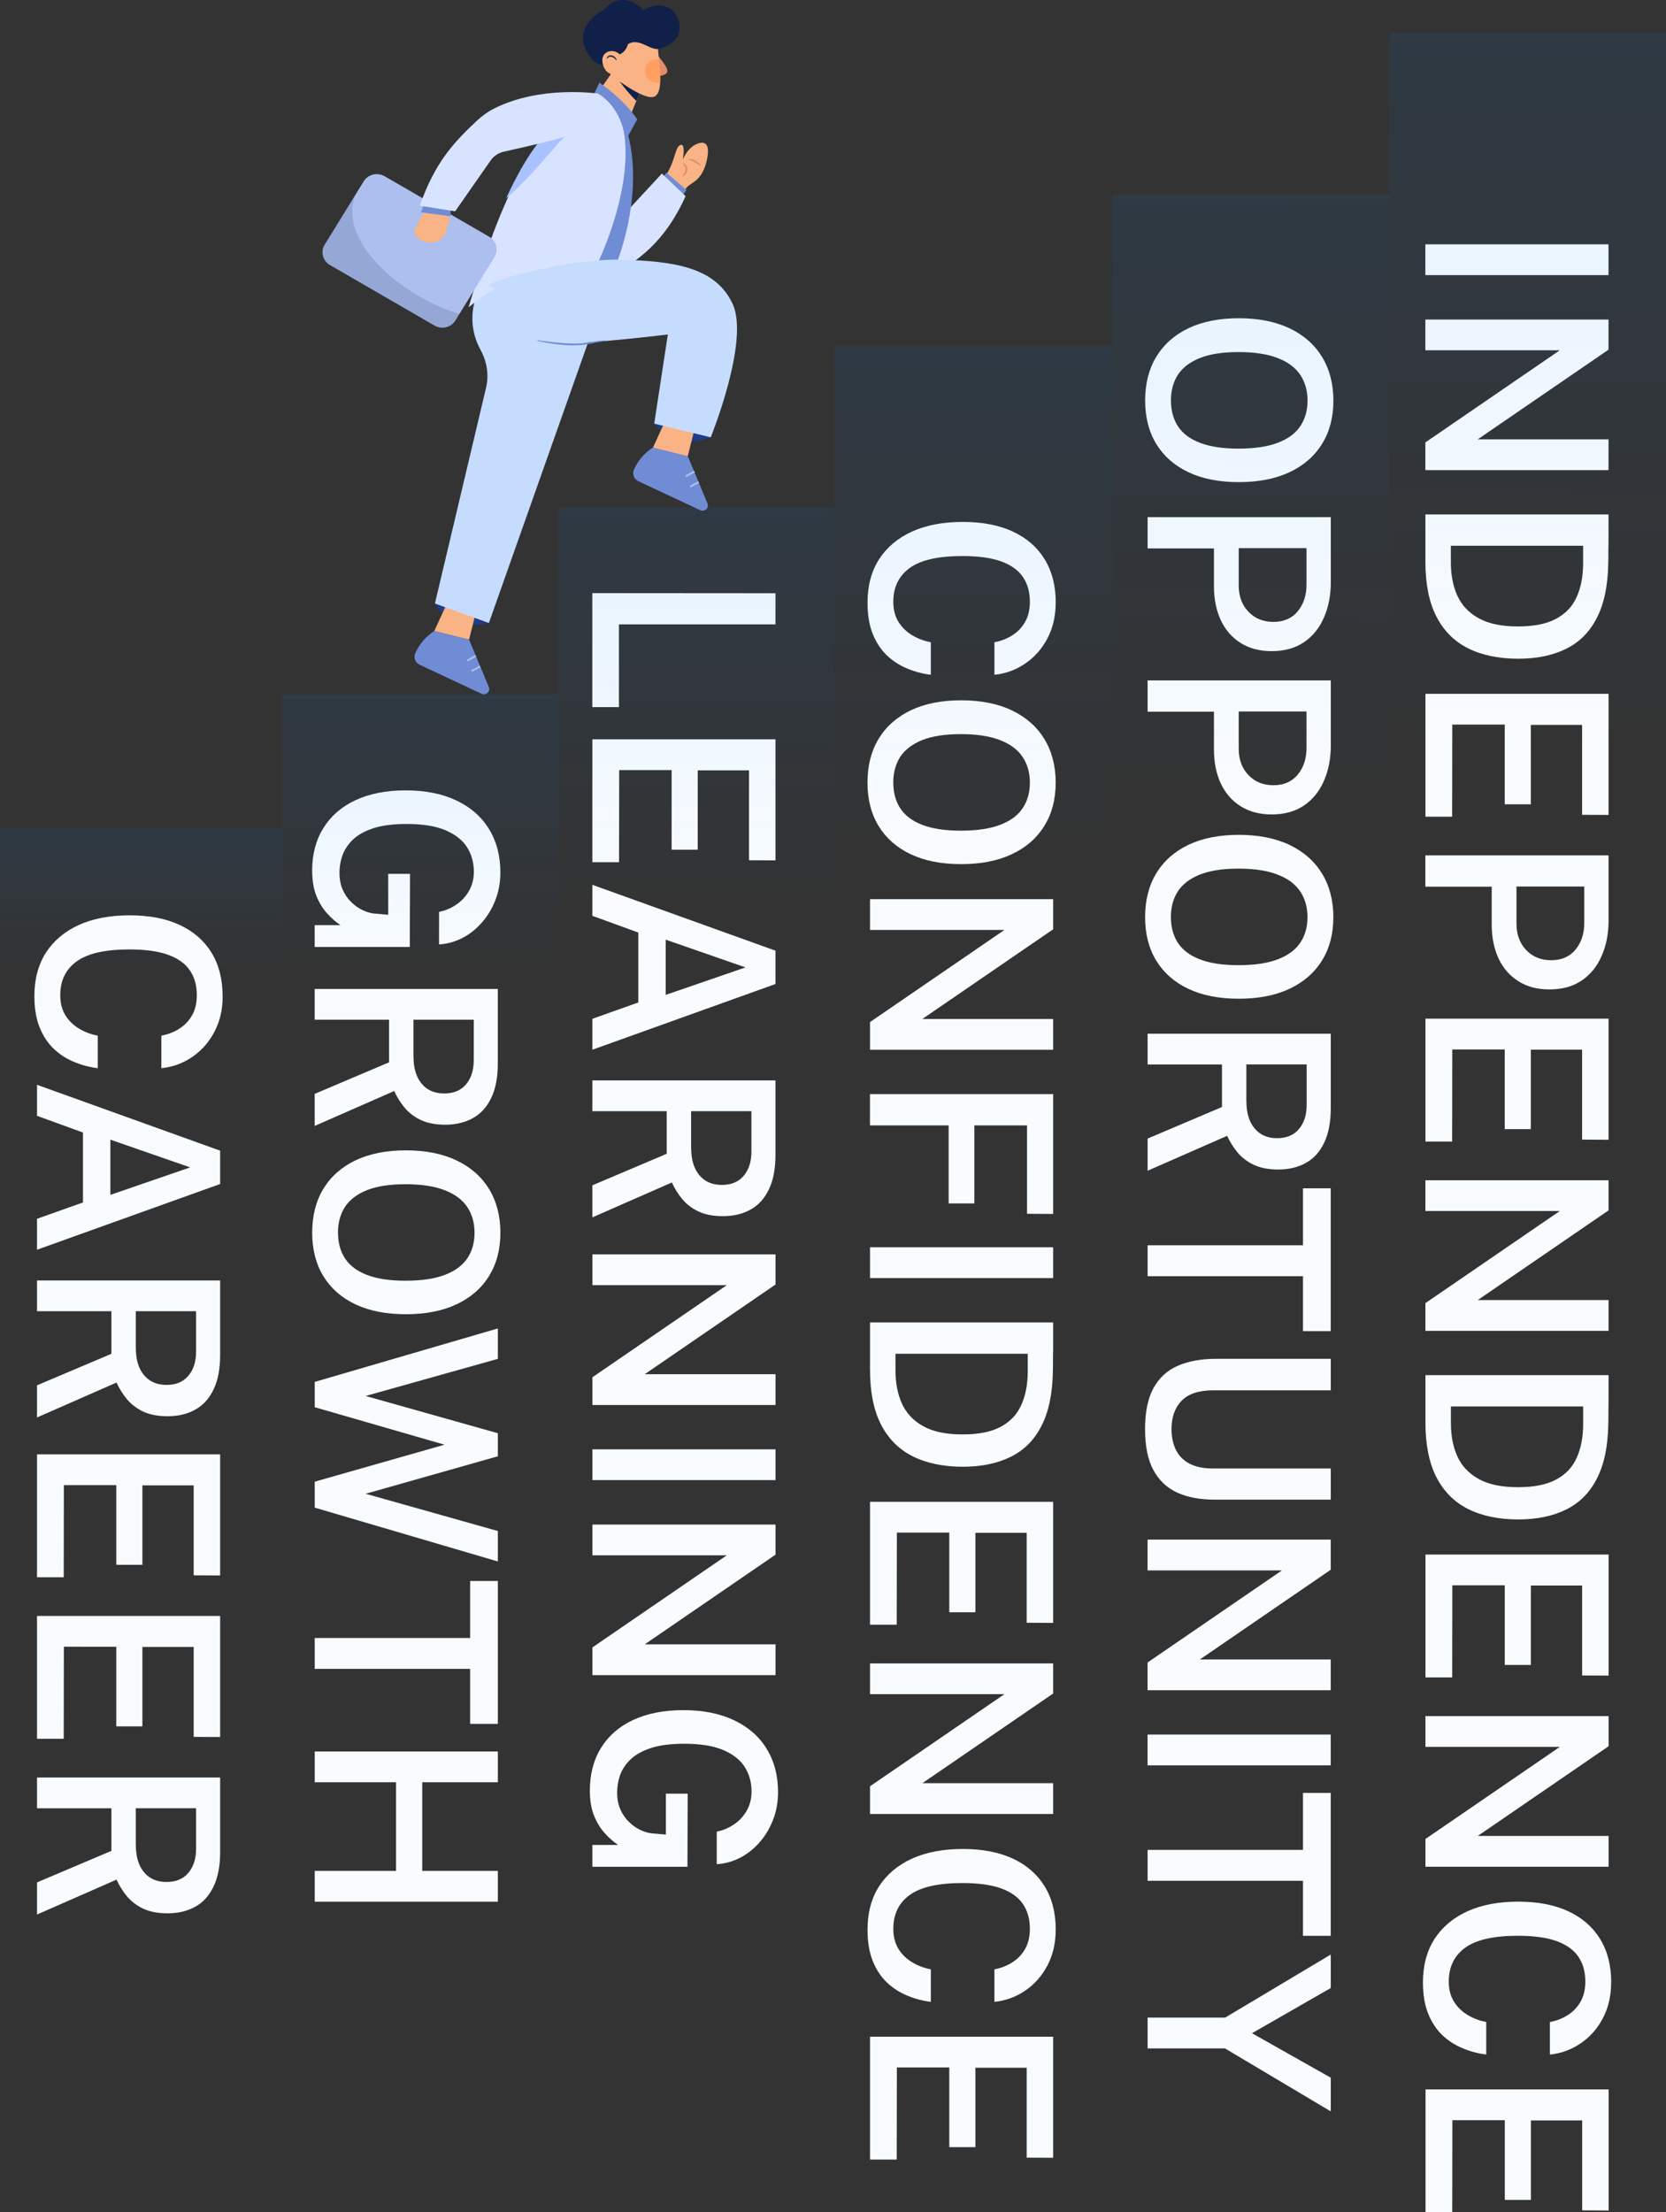 <?xml version="1.0" encoding="UTF-8"?>
<svg id="Layer_1" data-name="Layer 1" xmlns="http://www.w3.org/2000/svg" xmlns:xlink="http://www.w3.org/1999/xlink" viewBox="0 0 360 478">
  <rect x="0" y="0" width="360" height="478" fill="#333333" stroke="none"/>
  <defs>
    <linearGradient id="linear-gradient" x1="30.52" y1="305.02" x2="30.49" y2="273.85" gradientTransform="translate(0 484) scale(1 -1)" gradientUnits="userSpaceOnUse">
      <stop offset="0" stop-color="#0085ff"/>
      <stop offset="1" stop-color="#0085ff" stop-opacity="0"/>
    </linearGradient>
    <linearGradient id="linear-gradient-2" x1="90.84" y1="334.04" x2="90.75" y2="273.05" gradientTransform="translate(0 484) scale(1 -1)" gradientUnits="userSpaceOnUse">
      <stop offset="0" stop-color="#0085ff"/>
      <stop offset="1" stop-color="#0085ff" stop-opacity="0"/>
    </linearGradient>
    <linearGradient id="linear-gradient-3" x1="150.5" y1="374.42" x2="150.32" y2="285.98" gradientTransform="translate(0 484) scale(1 -1)" gradientUnits="userSpaceOnUse">
      <stop offset="0" stop-color="#0085ff"/>
      <stop offset="1" stop-color="#0085ff" stop-opacity="0"/>
    </linearGradient>
    <linearGradient id="linear-gradient-4" x1="210.5" y1="409.33" x2="210.22" y2="297.24" gradientTransform="translate(0 484) scale(1 -1)" gradientUnits="userSpaceOnUse">
      <stop offset="0" stop-color="#0085ff"/>
      <stop offset="1" stop-color="#0085ff" stop-opacity="0"/>
    </linearGradient>
    <linearGradient id="linear-gradient-5" x1="270.56" y1="442.09" x2="270.15" y2="307.9" gradientTransform="translate(0 484) scale(1 -1)" gradientUnits="userSpaceOnUse">
      <stop offset="0" stop-color="#0085ff"/>
      <stop offset="1" stop-color="#0085ff" stop-opacity="0"/>
    </linearGradient>
    <linearGradient id="linear-gradient-6" x1="330.5" y1="477.11" x2="329.94" y2="319.2" gradientTransform="translate(0 484) scale(1 -1)" gradientUnits="userSpaceOnUse">
      <stop offset="0" stop-color="#0085ff"/>
      <stop offset="1" stop-color="#0085ff" stop-opacity="0"/>
    </linearGradient>
  </defs>
  <path d="M167.57,128.18v6.73h-33.83v17.87h-5.75v-24.63l39.57,.03Zm-39.57,31.56h39.57v26.16l-5.72-.03v-19.43h-11.08v17.16h-5.64v-17.21h-11.33l-.03,19.9h-5.77v-26.55Zm0,31.44l39.57,14.23v7.2l-39.57,14.2v-6.68l9.93-3.53v-15.11l-9.93-3.61v-6.71Zm15.85,11.85v11.93l17.24-5.94-17.24-5.99Zm-15.85,60.03v-6.95l16.07-6.82v-9.2h-16.07v-6.65h39.57v16.06c0,3.03-.47,5.52-1.42,7.47-.93,1.97-2.25,3.43-3.97,4.38-1.7,.95-3.68,1.42-5.97,1.42-2.12,0-3.9-.35-5.34-1.04-1.42-.69-2.59-1.6-3.5-2.71-.89-1.1-1.62-2.27-2.19-3.53l-17.19,7.55Zm21.35-15.05c0,2.52,.58,4.48,1.75,5.88,1.17,1.42,2.79,2.13,4.87,2.13s3.62-.66,4.73-1.97c1.11-1.31,1.67-3.05,1.67-5.2v-8.76h-13.03v7.91Zm18.23,48.91v6.65h-39.57v-5.99l29.04-19.9h-29.04v-6.65h39.57v6.51l-28.27,19.38h28.27Zm0,16.23v6.65h-39.57v-6.65h39.57Zm0,42.14v6.65h-39.57v-5.99l29.04-19.9h-29.04v-6.65h39.57v6.51l-28.27,19.38h28.27Zm-40.12,31.56c0-3.54,.81-6.61,2.43-9.22,1.62-2.61,3.94-4.62,6.95-6.02,3.03-1.4,6.64-2.11,10.84-2.11s7.88,.73,10.95,2.19c3.07,1.46,5.41,3.51,7.03,6.16,1.64,2.66,2.46,5.78,2.46,9.36,0,2.19-.36,4.21-1.1,6.05-.73,1.86-1.71,3.49-2.95,4.87-1.24,1.4-2.65,2.51-4.24,3.31-1.59,.8-3.24,1.25-4.95,1.34v-7.03c1.35-.26,2.59-.78,3.72-1.56,1.15-.77,2.07-1.76,2.76-2.98,.69-1.2,1.04-2.58,1.04-4.13,0-1.99-.5-3.77-1.5-5.34-1-1.55-2.58-2.77-4.74-3.67-2.14-.88-4.91-1.31-8.32-1.31-2.7,0-4.98,.27-6.84,.82-1.84,.57-3.33,1.33-4.46,2.3-1.11,.99-1.93,2.12-2.44,3.39-.49,1.28-.74,2.63-.74,4.05s.24,2.61,.71,3.67c.47,1.06,1.1,1.95,1.86,2.68,.77,.75,1.59,1.32,2.46,1.73,.89,.42,1.76,.67,2.6,.74l2.9,.25v-8.84h4.71l-.05,15.79h-20.55v-4.71h5.56c-1-.68-1.97-1.53-2.9-2.57-.93-1.02-1.7-2.28-2.3-3.78-.6-1.48-.9-3.29-.9-5.42Z" fill="#f9fcff"/>
  <path d="M228.12,130.2c0,2.9-.59,5.47-1.78,7.72-1.17,2.24-2.76,4.05-4.76,5.42-2.01,1.39-4.24,2.21-6.7,2.46v-7.03c1.46-.27,2.76-.78,3.91-1.53,1.15-.73,2.06-1.7,2.74-2.9,.68-1.2,1.01-2.65,1.01-4.32,0-2.1-.5-3.89-1.51-5.36-.99-1.46-2.55-2.58-4.71-3.37-2.15-.77-4.94-1.15-8.37-1.15-5.2,0-8.99,.86-11.36,2.57-2.37,1.72-3.56,4.15-3.56,7.31,0,1.68,.37,3.12,1.1,4.32,.75,1.2,1.73,2.17,2.96,2.9,1.24,.75,2.59,1.26,4.05,1.53v7.03c-1.79-.22-3.5-.68-5.14-1.37-1.64-.68-3.11-1.63-4.41-2.87-1.28-1.24-2.29-2.8-3.04-4.68-.73-1.86-1.09-4.09-1.09-6.68,0-3.63,.83-6.75,2.49-9.36,1.68-2.59,4.05-4.59,7.12-5.99,3.08-1.39,6.74-2.08,10.97-2.08s7.82,.69,10.81,2.08c2.99,1.39,5.28,3.38,6.87,5.97,1.6,2.61,2.41,5.74,2.41,9.39Zm-40.67,38.9c0-3.65,.8-6.81,2.41-9.47,1.61-2.65,3.92-4.7,6.95-6.16,3.03-1.44,6.66-2.16,10.89-2.16s7.93,.73,10.97,2.19c3.05,1.46,5.38,3.52,7.01,6.18,1.62,2.68,2.44,5.82,2.44,9.41s-.81,6.71-2.44,9.33c-1.62,2.65-3.96,4.69-7.01,6.13-3.05,1.44-6.7,2.16-10.97,2.16s-7.86-.71-10.89-2.13c-3.01-1.42-5.33-3.46-6.95-6.1-1.61-2.65-2.41-5.77-2.41-9.39Zm5.58,0c0,2.15,.5,4.01,1.51,5.56,1.02,1.55,2.6,2.74,4.74,3.56,2.15,.84,4.93,1.26,8.35,1.26s6.29-.42,8.48-1.26c2.21-.84,3.83-2.03,4.87-3.59,1.04-1.55,1.56-3.39,1.56-5.53s-.53-4.01-1.59-5.58c-1.04-1.55-2.66-2.76-4.87-3.61-2.19-.86-5.01-1.29-8.46-1.29s-6.19,.43-8.35,1.29c-2.13,.86-3.71,2.06-4.74,3.61-1,1.57-1.51,3.43-1.51,5.58Zm34.54,51.07v6.65h-39.57v-5.99l29.04-19.9h-29.04v-6.65h39.57v6.51l-28.27,19.38h28.27Zm0,16.23v25.89l-5.64-.03v-19.1h-11.38v16.86h-5.56v-16.86h-17v-6.76h39.57Zm0,33.09v6.65h-39.57v-6.65h39.57Zm0,16.25v4.3c0,1.11,0,2.23-.03,3.37,0,1.15,0,2.14-.03,2.98-.09,4.82-.92,8.73-2.49,11.74-1.55,3.03-3.77,5.25-6.65,6.65-2.86,1.42-6.32,2.13-10.37,2.13s-7.84-.76-10.81-2.27c-2.97-1.5-5.26-3.79-6.84-6.9-1.57-3.08-2.35-7.01-2.35-11.77v-10.24h39.57Zm-5.5,6.76h-28.57v3.58c0,2.72,.46,5.12,1.4,7.2,.95,2.08,2.48,3.7,4.6,4.87,2.12,1.19,4.94,1.78,8.48,1.78s6.18-.55,8.24-1.64c2.06-1.1,3.55-2.66,4.46-4.71,.93-2.04,1.4-4.49,1.4-7.33v-3.75Zm-34.07,31.99h39.57v26.16l-5.72-.03v-19.43h-11.08v17.16h-5.64v-17.21h-11.33l-.03,19.9h-5.77v-26.55Zm39.57,60.8v6.65h-39.57v-5.99l29.04-19.9h-29.04v-6.65h39.57v6.51l-28.27,19.38h28.27Zm.55,31.64c0,2.9-.59,5.47-1.78,7.72-1.17,2.24-2.76,4.05-4.76,5.42-2.01,1.39-4.24,2.21-6.7,2.46v-7.03c1.46-.27,2.76-.78,3.91-1.53,1.15-.73,2.06-1.7,2.74-2.9,.68-1.21,1.01-2.65,1.01-4.33,0-2.1-.5-3.89-1.51-5.36-.99-1.46-2.55-2.58-4.71-3.37-2.15-.77-4.94-1.15-8.37-1.15-5.2,0-8.99,.86-11.36,2.57-2.37,1.71-3.56,4.15-3.56,7.31,0,1.68,.37,3.12,1.1,4.33,.75,1.2,1.73,2.17,2.96,2.9,1.24,.75,2.59,1.26,4.05,1.53v7.03c-1.79-.22-3.5-.67-5.14-1.37-1.64-.68-3.11-1.63-4.41-2.87-1.28-1.24-2.29-2.8-3.04-4.68-.73-1.86-1.09-4.09-1.09-6.68,0-3.63,.83-6.75,2.49-9.36,1.68-2.59,4.05-4.59,7.12-5.99,3.08-1.39,6.74-2.08,10.97-2.08s7.82,.69,10.81,2.08c2.99,1.39,5.28,3.38,6.87,5.97,1.6,2.61,2.41,5.74,2.41,9.39Zm-40.12,23.13h39.57v26.16l-5.72-.03v-19.43h-11.08v17.16h-5.64v-17.21h-11.33l-.03,19.9h-5.77v-26.55Z" fill="#f9fcff"/>
  <path d="M67.45,188.12c0-3.54,.81-6.61,2.44-9.22,1.62-2.61,3.94-4.62,6.95-6.02,3.03-1.4,6.64-2.11,10.84-2.11s7.88,.73,10.95,2.19c3.07,1.46,5.41,3.51,7.03,6.16,1.64,2.66,2.46,5.78,2.46,9.36,0,2.19-.36,4.21-1.1,6.05-.73,1.86-1.72,3.49-2.96,4.87-1.24,1.4-2.65,2.51-4.24,3.31-1.59,.8-3.24,1.25-4.95,1.34v-7.03c1.35-.26,2.59-.78,3.72-1.56,1.15-.77,2.07-1.76,2.76-2.98,.69-1.2,1.04-2.58,1.04-4.13,0-1.99-.5-3.77-1.5-5.34-1-1.55-2.58-2.77-4.73-3.67-2.13-.88-4.91-1.31-8.32-1.31-2.7,0-4.98,.27-6.84,.82-1.84,.57-3.33,1.33-4.46,2.3-1.11,.99-1.92,2.12-2.44,3.39-.49,1.28-.74,2.63-.74,4.05s.24,2.61,.71,3.67c.47,1.06,1.09,1.95,1.86,2.68,.77,.75,1.59,1.32,2.46,1.72,.89,.42,1.76,.67,2.6,.74l2.9,.25v-8.84h4.71l-.05,15.79h-20.55v-4.71h5.56c-1-.68-1.97-1.53-2.9-2.57-.93-1.02-1.7-2.28-2.3-3.78-.6-1.48-.9-3.28-.9-5.42Zm.55,55.18v-6.95l16.07-6.82v-9.2h-16.07v-6.65h39.57v16.06c0,3.03-.47,5.52-1.42,7.47-.93,1.97-2.25,3.43-3.97,4.38-1.7,.95-3.69,1.42-5.97,1.42-2.12,0-3.9-.35-5.34-1.04-1.42-.69-2.59-1.6-3.5-2.71-.89-1.1-1.62-2.27-2.19-3.53l-17.19,7.55Zm21.35-15.05c0,2.52,.58,4.48,1.75,5.88,1.17,1.42,2.79,2.13,4.87,2.13s3.62-.66,4.73-1.97c1.11-1.31,1.67-3.05,1.67-5.2v-8.76h-13.03v7.91Zm-21.89,38.09c0-3.65,.8-6.81,2.41-9.47,1.61-2.65,3.92-4.7,6.95-6.16,3.03-1.44,6.66-2.16,10.89-2.16s7.93,.73,10.97,2.19c3.05,1.46,5.38,3.52,7.01,6.18,1.62,2.68,2.44,5.82,2.44,9.42s-.81,6.7-2.44,9.33c-1.62,2.65-3.96,4.69-7.01,6.13-3.05,1.44-6.71,2.16-10.97,2.16s-7.86-.71-10.89-2.13c-3.01-1.42-5.33-3.46-6.95-6.1-1.61-2.65-2.41-5.78-2.41-9.39Zm5.58,0c0,2.15,.5,4.01,1.51,5.56,1.02,1.55,2.6,2.74,4.73,3.56,2.15,.84,4.94,1.26,8.35,1.26s6.29-.42,8.48-1.26c2.21-.84,3.83-2.04,4.87-3.58,1.04-1.55,1.56-3.39,1.56-5.53s-.53-4.01-1.59-5.58c-1.04-1.55-2.66-2.76-4.87-3.61-2.19-.86-5.01-1.29-8.46-1.29s-6.19,.43-8.35,1.29c-2.13,.86-3.71,2.06-4.73,3.61-1,1.57-1.51,3.43-1.51,5.58Zm34.54,71.04l-39.57-11.63v-5.61l28.05-7.99-28.05-8.1v-5.47l39.57-11.55v6.57l-28.57,8.02,28.57,8.05v4.98l-28.57,8.1,28.57,8.05v6.59Zm-5.99,4.22h5.99v30.87h-5.99v-11.88h-33.58v-6.68h33.58v-12.32Zm-16.01,62.64v-19.16h-17.57v-6.65h39.57v6.65h-16.34v19.16h16.34v6.65h-39.57v-6.65h17.57Z" fill="#f9fcff"/>
  <path d="M347.58,52.79v6.65h-39.58v-6.65h39.58Zm0,42.14v6.65h-39.58v-5.99l29.04-19.9h-29.04v-6.65h39.58v6.51l-28.27,19.38h28.27Zm0,16.23v4.3c0,1.11,0,2.24-.03,3.37,0,1.15,0,2.14-.03,2.98-.09,4.82-.92,8.73-2.49,11.74-1.55,3.03-3.77,5.25-6.65,6.65-2.86,1.42-6.32,2.13-10.37,2.13s-7.84-.76-10.81-2.27c-2.97-1.5-5.26-3.79-6.84-6.9-1.57-3.08-2.35-7.01-2.35-11.77v-10.24h39.58Zm-5.5,6.76h-28.57v3.58c0,2.72,.46,5.12,1.4,7.2,.95,2.08,2.48,3.7,4.6,4.87,2.12,1.19,4.94,1.78,8.48,1.78s6.18-.55,8.24-1.64c2.06-1.1,3.55-2.66,4.46-4.71,.93-2.04,1.4-4.49,1.4-7.33v-3.75Zm-34.07,31.99h39.58v26.17l-5.72-.03v-19.43h-11.08v17.16h-5.64v-17.22h-11.33l-.03,19.9h-5.77v-26.55Zm0,34.91h39.58v14.04c0,2.85-.49,5.39-1.48,7.64-.97,2.26-2.4,4.04-4.3,5.34-1.9,1.3-4.23,1.94-7.01,1.94-2.61,0-4.85-.59-6.71-1.78-1.86-1.17-3.28-2.8-4.27-4.9-.98-2.1-1.48-4.55-1.48-7.36v-8.16h-14.34v-6.76Zm19.68,6.71v8.05c0,2.32,.69,4.21,2.08,5.67,1.39,1.48,3.19,2.22,5.42,2.22s4.01-.77,5.26-2.3c1.26-1.53,1.89-3.46,1.89-5.77v-7.85h-14.64Zm-19.68,28.57h39.58v26.16l-5.72-.03v-19.43h-11.08v17.16h-5.64v-17.21h-11.33l-.03,19.9h-5.77v-26.55Zm39.58,60.8v6.65h-39.58v-5.99l29.04-19.9h-29.04v-6.65h39.58v6.51l-28.27,19.38h28.27Zm0,16.23v4.3c0,1.11,0,2.23-.03,3.37,0,1.15,0,2.14-.03,2.98-.09,4.82-.92,8.73-2.49,11.74-1.55,3.03-3.77,5.24-6.65,6.65-2.86,1.42-6.32,2.13-10.37,2.13s-7.84-.76-10.81-2.27c-2.97-1.5-5.26-3.8-6.84-6.9-1.57-3.08-2.35-7.01-2.35-11.77v-10.24h39.58Zm-5.5,6.76h-28.57v3.59c0,2.72,.46,5.12,1.4,7.2,.95,2.08,2.48,3.7,4.6,4.87,2.12,1.19,4.94,1.78,8.48,1.78s6.18-.55,8.24-1.64c2.06-1.09,3.55-2.66,4.46-4.71,.93-2.04,1.4-4.49,1.4-7.33v-3.75Zm-34.07,31.99h39.58v26.16l-5.72-.03v-19.43h-11.08v17.16h-5.64v-17.21h-11.33l-.03,19.9h-5.77v-26.55Zm39.58,60.8v6.65h-39.58v-5.99l29.04-19.9h-29.04v-6.65h39.58v6.51l-28.27,19.38h28.27Zm.55,31.64c0,2.9-.59,5.47-1.78,7.72-1.17,2.24-2.75,4.05-4.76,5.42-2.01,1.39-4.24,2.21-6.7,2.46v-7.03c1.46-.27,2.76-.79,3.91-1.53,1.15-.73,2.06-1.7,2.74-2.9,.67-1.2,1.01-2.65,1.01-4.32,0-2.1-.5-3.89-1.51-5.37-.99-1.46-2.55-2.58-4.71-3.37-2.15-.77-4.94-1.15-8.37-1.15-5.2,0-8.99,.86-11.36,2.57s-3.56,4.15-3.56,7.31c0,1.68,.36,3.12,1.1,4.32,.75,1.2,1.73,2.17,2.95,2.9,1.24,.75,2.59,1.26,4.05,1.53v7.03c-1.79-.22-3.5-.67-5.14-1.37-1.64-.68-3.11-1.63-4.41-2.87-1.28-1.24-2.29-2.8-3.04-4.68-.73-1.86-1.09-4.09-1.09-6.68,0-3.63,.83-6.75,2.49-9.36,1.68-2.59,4.05-4.59,7.12-5.99,3.08-1.39,6.74-2.08,10.98-2.08s7.82,.69,10.81,2.08c2.99,1.39,5.28,3.38,6.87,5.97,1.61,2.61,2.41,5.74,2.41,9.39Zm-40.12,23.13h39.58v26.16l-5.72-.03v-19.43h-11.08v17.16h-5.64v-17.21h-11.33l-.03,19.9h-5.77v-26.55Z" fill="#f9fcff"/>
  <path d="M247.45,86.55c0-3.65,.8-6.81,2.41-9.47,1.61-2.65,3.92-4.7,6.95-6.16,3.03-1.44,6.66-2.16,10.89-2.16s7.93,.73,10.98,2.19c3.05,1.46,5.38,3.52,7.01,6.19,1.62,2.68,2.44,5.82,2.44,9.41s-.81,6.71-2.44,9.33c-1.62,2.65-3.96,4.69-7.01,6.13-3.05,1.44-6.7,2.16-10.98,2.16s-7.86-.71-10.89-2.14c-3.01-1.42-5.33-3.46-6.95-6.1-1.61-2.65-2.41-5.77-2.41-9.39Zm5.58,0c0,2.15,.5,4,1.51,5.56,1.02,1.55,2.6,2.74,4.74,3.56,2.15,.84,4.93,1.26,8.35,1.26s6.3-.42,8.48-1.26c2.21-.84,3.83-2.03,4.87-3.59s1.56-3.39,1.56-5.53-.53-4.01-1.59-5.58c-1.04-1.55-2.66-2.76-4.87-3.61-2.19-.86-5.01-1.29-8.46-1.29s-6.19,.43-8.35,1.29c-2.14,.86-3.71,2.06-4.74,3.61-1,1.57-1.51,3.43-1.51,5.58Zm-5.04,25.18h39.58v14.04c0,2.85-.49,5.39-1.48,7.64-.97,2.26-2.4,4.04-4.3,5.34-1.9,1.29-4.23,1.94-7.01,1.94-2.61,0-4.85-.59-6.71-1.78-1.86-1.17-3.28-2.8-4.27-4.9-.98-2.1-1.48-4.55-1.48-7.36v-8.16h-14.34v-6.76Zm19.68,6.71v8.05c0,2.32,.69,4.21,2.08,5.66,1.39,1.48,3.19,2.22,5.42,2.22s4.01-.77,5.26-2.3c1.26-1.53,1.89-3.46,1.89-5.78v-7.85h-14.64Zm-19.68,28.57h39.58v14.04c0,2.85-.49,5.39-1.48,7.64-.97,2.26-2.4,4.04-4.3,5.34-1.9,1.3-4.23,1.94-7.01,1.94-2.61,0-4.85-.59-6.71-1.78-1.86-1.17-3.28-2.8-4.27-4.9-.98-2.1-1.48-4.55-1.48-7.36v-8.16h-14.34v-6.76Zm19.68,6.71v8.05c0,2.32,.69,4.21,2.08,5.67,1.39,1.48,3.19,2.22,5.42,2.22s4.01-.77,5.26-2.3c1.26-1.53,1.89-3.46,1.89-5.78v-7.85h-14.64Zm-20.23,44.45c0-3.65,.8-6.81,2.41-9.47,1.61-2.65,3.92-4.7,6.95-6.16,3.03-1.44,6.66-2.16,10.89-2.16s7.93,.73,10.98,2.19c3.05,1.46,5.38,3.52,7.01,6.19,1.62,2.68,2.44,5.82,2.44,9.41s-.81,6.71-2.44,9.33c-1.62,2.65-3.96,4.69-7.01,6.13-3.05,1.44-6.7,2.16-10.98,2.16s-7.86-.71-10.89-2.13c-3.01-1.42-5.33-3.46-6.95-6.1-1.61-2.65-2.41-5.77-2.41-9.39Zm5.58,0c0,2.15,.5,4,1.51,5.55,1.02,1.55,2.6,2.74,4.74,3.56,2.15,.84,4.93,1.26,8.35,1.26s6.3-.42,8.48-1.26c2.21-.84,3.83-2.03,4.87-3.59s1.56-3.39,1.56-5.53-.53-4.01-1.59-5.58c-1.04-1.55-2.66-2.76-4.87-3.61-2.19-.86-5.01-1.29-8.46-1.29s-6.19,.43-8.35,1.29c-2.14,.86-3.71,2.06-4.74,3.61-1,1.57-1.51,3.43-1.51,5.58Zm-5.04,54.79v-6.95l16.07-6.82v-9.19h-16.07v-6.65h39.58v16.07c0,3.03-.48,5.52-1.42,7.47-.93,1.97-2.25,3.43-3.97,4.38-1.7,.95-3.69,1.42-5.97,1.42-2.12,0-3.9-.35-5.34-1.04-1.42-.69-2.59-1.6-3.5-2.71-.89-1.1-1.62-2.27-2.19-3.53l-17.19,7.55Zm21.35-15.05c0,2.52,.58,4.48,1.75,5.88,1.17,1.42,2.79,2.13,4.87,2.13s3.62-.66,4.73-1.97c1.11-1.31,1.67-3.05,1.67-5.2v-8.76h-13.03v7.91Zm12.23,18.84h5.99v30.87h-5.99v-11.88h-33.58v-6.68h33.58v-12.32Zm-19.13,67.27c-3.14,0-5.83-.51-8.07-1.53-2.23-1.02-3.94-2.65-5.15-4.9-1.19-2.23-1.78-5.16-1.78-8.81s.6-6.6,1.81-8.84c1.22-2.23,2.97-3.84,5.26-4.84,2.3-1,5.07-1.51,8.32-1.51h24.74v6.81h-25.43c-3.06,0-5.33,.75-6.79,2.24-1.46,1.51-2.19,3.56-2.19,6.13,0,1.73,.32,3.24,.96,4.52,.64,1.28,1.61,2.26,2.93,2.96,1.33,.69,3.03,1.04,5.09,1.04h25.43v6.73h-25.12Zm25.12,34.53v6.65h-39.58v-5.99l29.04-19.9h-29.04v-6.65h39.58v6.51l-28.27,19.38h28.27Zm0,16.23v6.65h-39.58v-6.65h39.58Zm-5.99,12.61h5.99v30.87h-5.99v-11.88h-33.58v-6.68h33.58v-12.32Zm5.99,68.8l-22.85-13.6h-16.72v-6.65h16.75l22.83-13.63v7.23l-17.02,9.77,17.02,9.61v7.28Z" fill="#f9fcff"/>
  <rect y="179" width="61" height="46" fill="url(#linear-gradient)" isolation="isolate" opacity=".08"/>
  <rect x="60.86" y="150" width="59.83" height="90" fill="url(#linear-gradient-2)" isolation="isolate" opacity=".08"/>
  <rect x="120.49" y="109.64" width="59.75" height="130.5" fill="url(#linear-gradient-3)" isolation="isolate" opacity=".08"/>
  <rect x="180.24" y="74.75" width="60.11" height="165.39" fill="url(#linear-gradient-4)" isolation="isolate" opacity=".08"/>
  <rect x="240.34" y="42" width="59.83" height="198" fill="url(#linear-gradient-5)" isolation="isolate" opacity=".08"/>
  <rect x="300.17" y="7" width="59.83" height="233" fill="url(#linear-gradient-6)" isolation="isolate" opacity=".08"/>
  <path d="M139.06,9.75c3.55,2.14,7.32-.63,7.73-2.99,.61-3.51-2.68-7.54-7.73-4.55,0,0-4.38-4.96-8.63-.05,0,0-7.25,3.54-3.23,9.69,4.01,6.13,9.08-2.22,9.08-2.22l2.78,.11h0Z" fill="#102048"/>
  <path d="M141.63,11.29c1.95,2.53,2.8,3.53,2.53,4.32-.27,.79-2.22,.86-2.22,.86l-.31-5.17h0Z" fill="#e28b6d"/>
  <path d="M138.62,19.11l-1.11,2.7-4.31,10.44-6.95-7.98,6.56-9.4,3.91,2.85,1.9,1.38Z" fill="#f9b384"/>
  <path d="M138.62,19.11l-1.11,2.7c-1.52-1.46-3-3.36-3.6-4.2l2.82,.12,1.9,1.38h0Z" fill="#102048"/>
  <path d="M142.65,17.76c-.06,1.42-.35,2.53-1.07,3.02-2.06,1.41-9.62-4.61-9.62-4.61l-.52-8.48,10.63,.73c.02,1.36,.17,2.89,.31,4.41,.16,1.77,.32,3.51,.26,4.94h0Z" fill="#f9b384"/>
  <path d="M132.43,11.85c2.6,.47,3.27-2.32,3.27-2.32,2.79-1.65,5.09,2.17,7.6,.74l.39-4.88-11.02-.55-3.97,2.48,1.13,2.98,2.62,1.54h0Z" fill="#102048"/>
  <path d="M134.06,11.9c-1.4-1.54-3.66-.88-3.88,.77-.22,1.65,1.19,4.44,3.48,2.83l.4-3.6h0Z" fill="#f9b384"/>
  <path d="M142.65,17.76c-.22,.06-.46,.1-.7,.1-1.45,0-2.62-1.14-2.62-2.54s1.17-2.53,2.62-2.53c.15,0,.3,.01,.45,.04,.16,1.77,.32,3.51,.26,4.94Z" fill="#ffa061"/>
  <path d="M133.1,13c-.08-.18-.23-.33-.39-.45-.16-.12-.34-.22-.54-.27-.19-.05-.38-.06-.55,.02-.17,.07-.31,.22-.43,.39l-.11-.04c.06-.22,.19-.44,.42-.58,.23-.13,.52-.13,.76-.07,.24,.07,.46,.19,.63,.36,.17,.17,.31,.37,.34,.62l-.12,.02h0Z" fill="#102048"/>
  <path d="M143.29,38.61c2.3-2.59,2.52-6.28,3.39-7.04,1.62-1.41,.88,2.9,.88,2.9,0,0,1.05-2.91,3.59-3.56,1.66-.43,1.96,1.07,1.81,2.32-.24,2.08-.94,4.46-2.68,5.84-.74,.59-1.68,1.04-2.21,1.83-.3,.45-.56,.96-.71,1.48l-4.08-3.76Z" fill="#f9b384"/>
  <path d="M142.93,38.7l1.07-1.39,4.34,3.74-1.21,1.7-4.2-4.05Z" fill="#708cd5"/>
  <path d="M129.2,52.43l13.82-14.93,5.13,4.88c-3.67,8.09-8.53,13.28-16.32,17.25l-2.63-7.19h0Z" fill="#d8e3ff"/>
  <path d="M148.86,34.35c.27-.05,.54,0,.78,.08,.25,.07,.47,.19,.69,.31,.22,.12,.42,.26,.61,.42,.19,.17,.38,.31,.5,.6l-.15,.06c-.14-.12-.37-.25-.56-.38-.2-.12-.4-.25-.61-.36-.2-.12-.41-.23-.62-.34-.21-.1-.42-.19-.64-.24v-.16h0Z" fill="#e28b6d"/>
  <path d="M147.54,35.26c.28,.1,.56,.26,.76,.52,.2,.26,.27,.6,.23,.92-.04,.32-.17,.6-.35,.85-.18,.24-.4,.47-.74,.56l-.05-.15c.2-.14,.35-.38,.48-.6,.13-.23,.22-.47,.25-.71,.04-.24,0-.47-.12-.69-.12-.22-.33-.39-.54-.57l.07-.14h0Z" fill="#e28b6d"/>
  <path d="M93.98,130.39s3.01,6.21,11.66,4.21l-4.17-5.37-7.49,1.16Z" fill="#1f3c88"/>
  <path d="M96.92,129.63l-3.08,6.72,3.36,5.14,4.16-3.28,1.84-7.39-6.28-1.19Z" fill="#f9b384"/>
  <path d="M93.84,136.35l7.52,1.86,4.27,10.24c.4,.96-.63,1.89-1.59,1.44l-13.35-6.26c-.97-.45-1.38-1.57-.94-2.52l.12-.25c.86-1.83,2.23-3.4,3.97-4.51Z" fill="#1f3c88"/>
  <path d="M93.84,136.35l7.52,1.86,4.27,10.24c.4,.96-.63,1.89-1.59,1.44l-13.35-6.26c-.97-.45-1.38-1.57-.94-2.52l.12-.25c.86-1.83,2.23-3.4,3.97-4.51Z" fill="#708cd5"/>
  <path d="M102.71,141.55l-1.86,1.01,.2,.35,1.86-1.01-.2-.35Z" fill="#acbfee"/>
  <path d="M103.65,143.81l-1.86,1.01,.2,.35,1.86-1.01-.2-.35Z" fill="#acbfee"/>
  <path d="M104,61.12c-1.46,3.32-3.43,8.43-.12,14.56,1.35,2.5,1.8,5.35,1.15,8.1l-11.05,46.62,11.66,4.21,23.87-67.51-25.52-5.98h0Z" fill="#c5dcff"/>
  <path d="M135.21,27.54c2.36,6.56,2.42,17.76-2.05,29.58l-6.91,1.91,2.78-21.89,6.19-9.6h0Z" fill="#708cd5"/>
  <path d="M127.62,21.91l1.89-4.06s5.36,3.62,8.18,7.94l-3.28,5.99-6.79-9.87h0Z" fill="#708cd5"/>
  <path d="M129.01,57.12c-18.26-.59-27.82,9.65-27.75,9.25,2.94-9.97,5.7-17.42,8.18-22.98,4.49-10.1,8.02-13.99,9.85-15.46,.9-.72,1.39-.86,1.39-.86l8.32-6.96c.72,.37,1.41,.9,2.03,1.48,2.34,2.2,3.68,5.24,4,8.44,1.25,12.51-6.01,27.1-6.01,27.1h0Z" fill="#d8e3ff"/>
  <path d="M123.72,28.21c-2.68,1.38-7.33,8.58-14.37,14.68,4.51-9.83,8.06-13.63,9.9-15.06l4.47,.38h0Z" fill="#a9c1ff"/>
  <path d="M141.36,91.54s4.6,5.94,12.21,2.96l-5.08-5.23-7.13,2.28h0Z" fill="#1f3c88"/>
  <path d="M144.18,89.98l-3.08,6.72,3.36,5.14,4.16-3.28,1.84-7.39-6.28-1.18Z" fill="#f9b384"/>
  <path d="M141.09,96.69l7.52,1.86,4.27,10.24c.4,.96-.63,1.89-1.59,1.44l-13.35-6.26c-.97-.45-1.38-1.57-.94-2.52l.12-.25c.86-1.83,2.23-3.4,3.96-4.51Z" fill="#708cd5"/>
  <path d="M149.95,101.72l-1.87,1.01,.2,.35,1.86-1.01-.2-.35Z" fill="#acbfee"/>
  <path d="M150.88,103.98l-1.86,1.01,.2,.35,1.86-1.01-.2-.35Z" fill="#acbfee"/>
  <path d="M105.64,61.56c2.51-1.68,18.51-5.75,28.66-5.45,11.29,.33,20.34,1.57,24.03,9.59,3.68,8.01-4.75,28.79-4.75,28.79l-12.21-2.96,2.94-19.26s-15.47,1.89-22.84,1.97l-15.83-12.68Z" fill="#c5dcff"/>
  <path d="M131.15,73.73c-1.26,0-2.47,.31-3.71,.56-1.25,.25-2.53,.34-3.8,.33-1.27-.03-2.53-.14-3.79-.3-.63-.09-1.25-.19-1.87-.29-.62-.12-1.24-.24-1.86-.37l.03-.15c.62,.07,1.25,.17,1.87,.25,.62,.07,1.25,.16,1.87,.22,1.25,.13,2.5,.23,3.75,.25,1.25,.03,2.5-.07,3.73-.27,.62-.1,1.24-.22,1.87-.31,.63-.08,1.27-.1,1.91-.08v.16h0Z" fill="#708cd5"/>
  <path d="M106.85,55.53l-7.56,12.28-.88,1.43c-.93,1.51-2.95,2.01-4.52,1.1l-22.6-13.08c-1.56-.91-2.07-2.87-1.14-4.38l4.98-8.08,3.46-5.62c.93-1.51,2.95-2.01,4.51-1.11l22.61,13.08c1.56,.91,2.07,2.86,1.14,4.38h0Z" fill="#acbfee"/>
  <path d="M99.29,67.81l-.88,1.43c-.93,1.51-2.95,2.01-4.52,1.1l-22.61-13.08c-1.56-.91-2.07-2.87-1.14-4.38l6.61-10.73c-3.98,10.76,11.61,22.66,22.54,25.65Z" fill="#102048" isolation="isolate" opacity=".15"/>
  <path d="M93.54,43.32l-2.95,4.07s-.37,1.66-1.16,2.32c0,0,.35,1.7,1.74,2.3,1.58,.68,3.52,.65,4.79-1.1,1.26-1.75,1.43-6.92,1.43-6.92l-3.84-.67h0Z" fill="#f9b384"/>
  <path d="M91.51,44.15c0,.27-.55,1.72-.55,1.72l6.42,.86v-2.75l-5.88,.17Z" fill="#708cd5"/>
  <path d="M129.01,20.2s-12.22-1.78-22.16,3.21c-1.4,.7-2.68,1.62-3.81,2.68-4.79,4.5-9.08,8.94-12.32,18.36l7.63,1.21,7.7-11.03c.66-.94,1.67-1.61,2.82-1.86,4.08-.9,13.85-3.12,15.38-3.98l4.76-8.58h0Z" fill="#d8e3ff"/>
  <path d="M48.12,215.2c0,2.9-.59,5.47-1.78,7.72-1.17,2.24-2.76,4.05-4.76,5.42-2.01,1.39-4.24,2.21-6.71,2.46v-7.03c1.46-.27,2.76-.78,3.91-1.53,1.15-.73,2.06-1.7,2.74-2.9,.68-1.2,1.01-2.65,1.01-4.32,0-2.1-.5-3.89-1.51-5.36-.99-1.46-2.55-2.58-4.71-3.37-2.15-.77-4.94-1.15-8.37-1.15-5.2,0-8.99,.86-11.36,2.57-2.37,1.71-3.56,4.15-3.56,7.31,0,1.68,.36,3.12,1.09,4.32,.75,1.2,1.73,2.17,2.96,2.9,1.24,.75,2.59,1.26,4.05,1.53v7.03c-1.79-.22-3.5-.68-5.15-1.37-1.64-.68-3.11-1.63-4.41-2.87-1.28-1.24-2.29-2.8-3.04-4.68-.73-1.86-1.09-4.09-1.09-6.68,0-3.63,.83-6.75,2.49-9.36,1.68-2.59,4.05-4.59,7.12-5.99,3.08-1.39,6.74-2.08,10.97-2.08s7.82,.69,10.81,2.08c2.99,1.39,5.28,3.38,6.87,5.97,1.61,2.61,2.41,5.74,2.41,9.39Zm-40.12,19.19l39.57,14.23v7.2l-39.57,14.2v-6.68l9.93-3.53v-15.11l-9.93-3.61v-6.71Zm15.85,11.85v11.93l17.24-5.94-17.24-5.99Zm-15.85,60.03v-6.95l16.07-6.81v-9.2H8v-6.65H47.57v16.07c0,3.03-.47,5.52-1.42,7.47-.93,1.97-2.25,3.43-3.97,4.38-1.7,.95-3.69,1.42-5.97,1.42-2.12,0-3.9-.35-5.34-1.04-1.42-.69-2.59-1.6-3.5-2.71-.89-1.1-1.62-2.27-2.19-3.53l-17.19,7.55Zm21.35-15.05c0,2.52,.58,4.48,1.75,5.88,1.17,1.42,2.79,2.13,4.87,2.13s3.62-.66,4.73-1.97c1.11-1.31,1.67-3.05,1.67-5.2v-8.76h-13.03v7.91Zm-21.35,23.02H47.57v26.16l-5.72-.03v-19.43h-11.08v17.16h-5.64v-17.21H13.8l-.03,19.9H8v-26.55Zm0,34.91H47.57v26.16l-5.72-.03v-19.43h-11.08v17.16h-5.64v-17.21H13.8l-.03,19.9H8v-26.55Zm0,64.52v-6.95l16.07-6.81v-9.2H8v-6.65H47.57v16.07c0,3.03-.47,5.52-1.42,7.47-.93,1.97-2.25,3.43-3.97,4.38-1.7,.95-3.69,1.42-5.97,1.42-2.12,0-3.9-.35-5.34-1.04-1.42-.69-2.59-1.6-3.5-2.71-.89-1.1-1.62-2.27-2.19-3.53l-17.19,7.55Zm21.35-15.05c0,2.52,.58,4.48,1.75,5.88,1.17,1.42,2.79,2.13,4.87,2.13s3.62-.66,4.73-1.97c1.11-1.31,1.67-3.05,1.67-5.2v-8.76h-13.03v7.91Z" fill="#f9fcff"/>
</svg>
